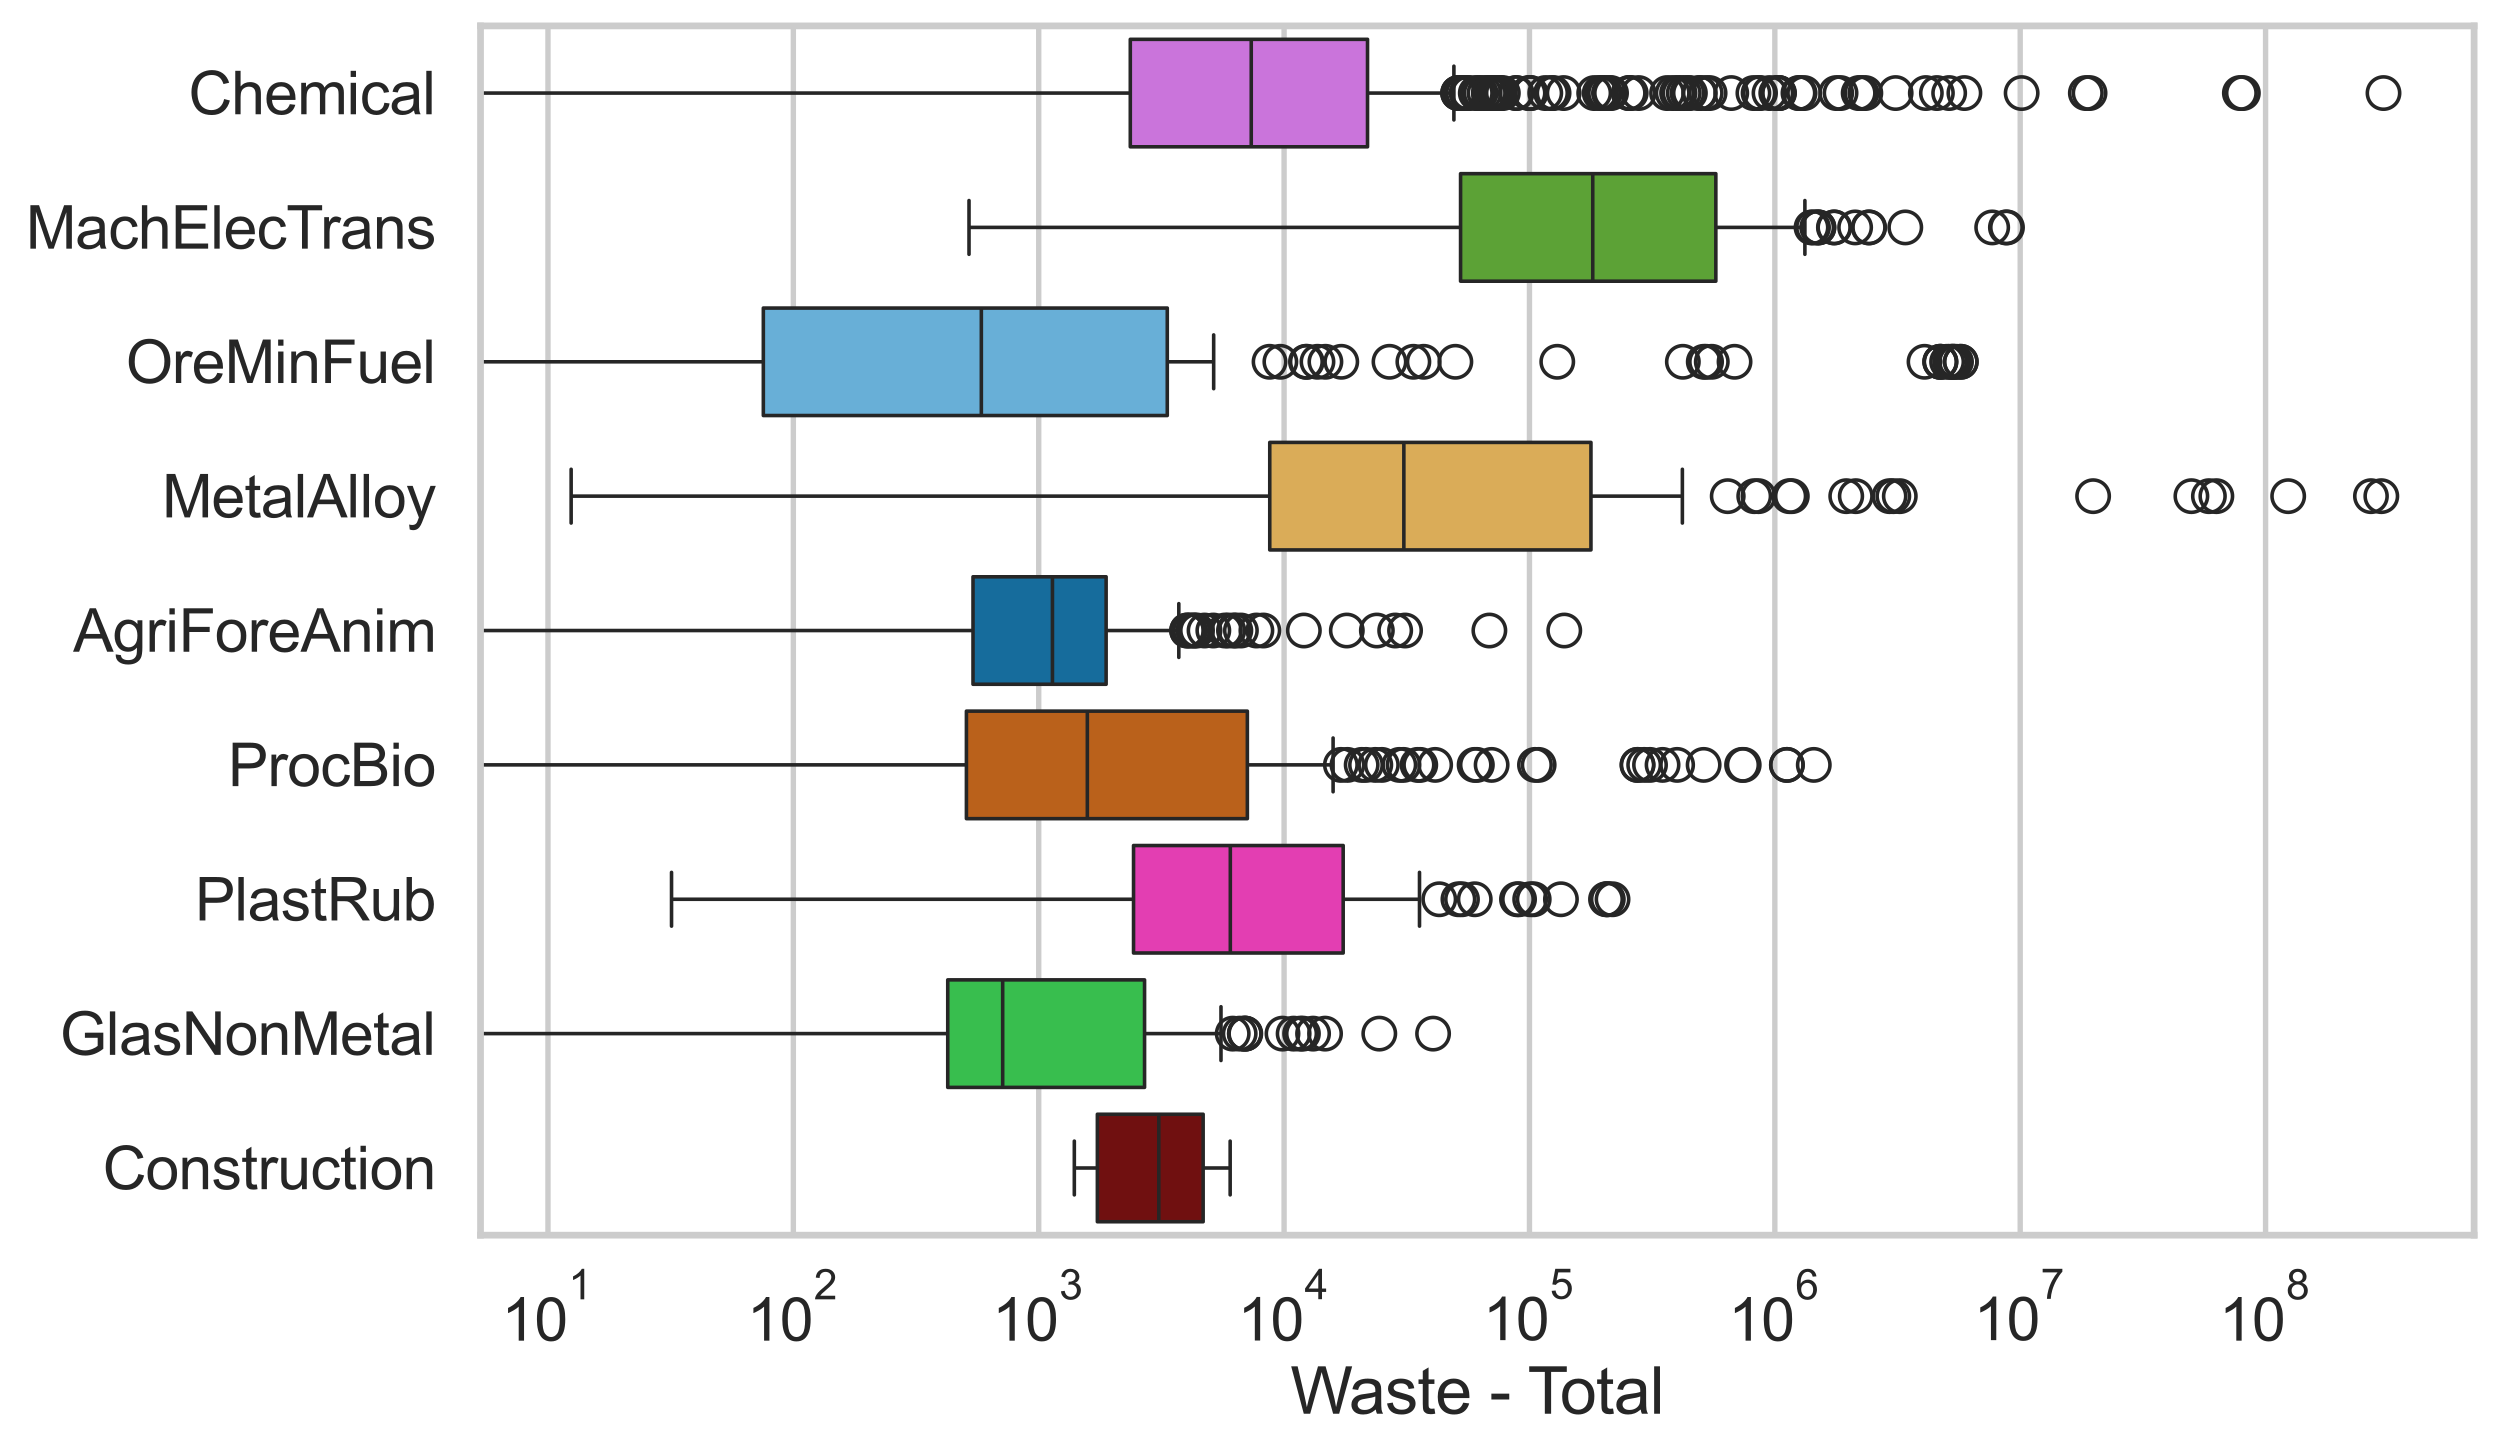 <?xml version="1.0" encoding="utf-8" standalone="no"?>
<!DOCTYPE svg PUBLIC "-//W3C//DTD SVG 1.1//EN"
  "http://www.w3.org/Graphics/SVG/1.1/DTD/svg11.dtd">
<svg xmlns:xlink="http://www.w3.org/1999/xlink" width="695.577pt" height="404.121pt" viewBox="0 0 695.577 404.121" xmlns="http://www.w3.org/2000/svg" version="1.1">
 <defs>
  <style type="text/css">*{stroke-linejoin: round; stroke-linecap: butt}</style>
 </defs>
 <g id="figure_1">
  <g id="patch_1">
   <path d="M 0 404.121 
L 695.577 404.121 
L 695.577 0 
L 0 0 
z
" style="fill: #ffffff"/>
  </g>
  <g id="axes_1">
   <g id="patch_2">
    <path d="M 133.697 343.665 
L 688.377 343.665 
L 688.377 7.2 
L 133.697 7.2 
z
" style="fill: #ffffff"/>
   </g>
   <g id="matplotlib.axis_1">
    <g id="xtick_1">
     <g id="line2d_1">
      <path d="M 152.462 343.665 
L 152.462 7.2 
" clip-path="url(#p2b9dc98ce5)" style="fill: none; stroke: #cccccc; stroke-width: 1.5; stroke-linecap: round"/>
     </g>
     <g id="text_1">
      <!-- $\mathdefault{10^{1}}$ -->
      <g style="fill: #262626" transform="translate(139.51 373.18) scale(0.165 -0.165)">
       <defs>
        <path id="ArialMT-31" d="M 2384 0 
L 1822 0 
L 1822 3584 
Q 1619 3391 1289 3197 
Q 959 3003 697 2906 
L 697 3450 
Q 1169 3672 1522 3987 
Q 1875 4303 2022 4600 
L 2384 4600 
L 2384 0 
z
" transform="scale(0.016)"/>
        <path id="ArialMT-30" d="M 266 2259 
Q 266 3072 433 3567 
Q 600 4063 929 4331 
Q 1259 4600 1759 4600 
Q 2128 4600 2406 4451 
Q 2684 4303 2865 4023 
Q 3047 3744 3150 3342 
Q 3253 2941 3253 2259 
Q 3253 1453 3087 958 
Q 2922 463 2592 192 
Q 2263 -78 1759 -78 
Q 1097 -78 719 397 
Q 266 969 266 2259 
z
M 844 2259 
Q 844 1131 1108 757 
Q 1372 384 1759 384 
Q 2147 384 2411 759 
Q 2675 1134 2675 2259 
Q 2675 3391 2411 3762 
Q 2147 4134 1753 4134 
Q 1366 4134 1134 3806 
Q 844 3388 844 2259 
z
" transform="scale(0.016)"/>
       </defs>
       <use xlink:href="#ArialMT-31" transform="translate(0 0.994)"/>
       <use xlink:href="#ArialMT-30" transform="translate(55.615 0.994)"/>
       <use xlink:href="#ArialMT-31" transform="translate(112.973 70.688) scale(0.7)"/>
      </g>
     </g>
    </g>
    <g id="xtick_2">
     <g id="line2d_2">
      <path d="M 220.733 343.665 
L 220.733 7.2 
" clip-path="url(#p2b9dc98ce5)" style="fill: none; stroke: #cccccc; stroke-width: 1.5; stroke-linecap: round"/>
     </g>
     <g id="text_2">
      <!-- $\mathdefault{10^{2}}$ -->
      <g style="fill: #262626" transform="translate(207.78 373.18) scale(0.165 -0.165)">
       <defs>
        <path id="ArialMT-32" d="M 3222 541 
L 3222 0 
L 194 0 
Q 188 203 259 391 
Q 375 700 629 1000 
Q 884 1300 1366 1694 
Q 2113 2306 2375 2664 
Q 2638 3022 2638 3341 
Q 2638 3675 2398 3904 
Q 2159 4134 1775 4134 
Q 1369 4134 1125 3890 
Q 881 3647 878 3216 
L 300 3275 
Q 359 3922 746 4261 
Q 1134 4600 1788 4600 
Q 2447 4600 2831 4234 
Q 3216 3869 3216 3328 
Q 3216 3053 3103 2787 
Q 2991 2522 2730 2228 
Q 2469 1934 1863 1422 
Q 1356 997 1212 845 
Q 1069 694 975 541 
L 3222 541 
z
" transform="scale(0.016)"/>
       </defs>
       <use xlink:href="#ArialMT-31" transform="translate(0 0.994)"/>
       <use xlink:href="#ArialMT-30" transform="translate(55.615 0.994)"/>
       <use xlink:href="#ArialMT-32" transform="translate(112.973 70.688) scale(0.7)"/>
      </g>
     </g>
    </g>
    <g id="xtick_3">
     <g id="line2d_3">
      <path d="M 289.003 343.665 
L 289.003 7.2 
" clip-path="url(#p2b9dc98ce5)" style="fill: none; stroke: #cccccc; stroke-width: 1.5; stroke-linecap: round"/>
     </g>
     <g id="text_3">
      <!-- $\mathdefault{10^{3}}$ -->
      <g style="fill: #262626" transform="translate(276.05 373.18) scale(0.165 -0.165)">
       <defs>
        <path id="ArialMT-33" d="M 269 1209 
L 831 1284 
Q 928 806 1161 595 
Q 1394 384 1728 384 
Q 2125 384 2398 659 
Q 2672 934 2672 1341 
Q 2672 1728 2419 1979 
Q 2166 2231 1775 2231 
Q 1616 2231 1378 2169 
L 1441 2663 
Q 1497 2656 1531 2656 
Q 1891 2656 2178 2843 
Q 2466 3031 2466 3422 
Q 2466 3731 2256 3934 
Q 2047 4138 1716 4138 
Q 1388 4138 1169 3931 
Q 950 3725 888 3313 
L 325 3413 
Q 428 3978 793 4289 
Q 1159 4600 1703 4600 
Q 2078 4600 2393 4439 
Q 2709 4278 2876 4000 
Q 3044 3722 3044 3409 
Q 3044 3113 2884 2869 
Q 2725 2625 2413 2481 
Q 2819 2388 3044 2092 
Q 3269 1797 3269 1353 
Q 3269 753 2831 336 
Q 2394 -81 1725 -81 
Q 1122 -81 723 278 
Q 325 638 269 1209 
z
" transform="scale(0.016)"/>
       </defs>
       <use xlink:href="#ArialMT-31" transform="translate(0 0.994)"/>
       <use xlink:href="#ArialMT-30" transform="translate(55.615 0.994)"/>
       <use xlink:href="#ArialMT-33" transform="translate(112.973 70.688) scale(0.7)"/>
      </g>
     </g>
    </g>
    <g id="xtick_4">
     <g id="line2d_4">
      <path d="M 357.273 343.665 
L 357.273 7.2 
" clip-path="url(#p2b9dc98ce5)" style="fill: none; stroke: #cccccc; stroke-width: 1.5; stroke-linecap: round"/>
     </g>
     <g id="text_4">
      <!-- $\mathdefault{10^{4}}$ -->
      <g style="fill: #262626" transform="translate(344.321 373.015) scale(0.165 -0.165)">
       <defs>
        <path id="ArialMT-34" d="M 2069 0 
L 2069 1097 
L 81 1097 
L 81 1613 
L 2172 4581 
L 2631 4581 
L 2631 1613 
L 3250 1613 
L 3250 1097 
L 2631 1097 
L 2631 0 
L 2069 0 
z
M 2069 1613 
L 2069 3678 
L 634 1613 
L 2069 1613 
z
" transform="scale(0.016)"/>
       </defs>
       <use xlink:href="#ArialMT-31" transform="translate(0 0.202)"/>
       <use xlink:href="#ArialMT-30" transform="translate(55.615 0.202)"/>
       <use xlink:href="#ArialMT-34" transform="translate(112.973 69.895) scale(0.7)"/>
      </g>
     </g>
    </g>
    <g id="xtick_5">
     <g id="line2d_5">
      <path d="M 425.543 343.665 
L 425.543 7.2 
" clip-path="url(#p2b9dc98ce5)" style="fill: none; stroke: #cccccc; stroke-width: 1.5; stroke-linecap: round"/>
     </g>
     <g id="text_5">
      <!-- $\mathdefault{10^{5}}$ -->
      <g style="fill: #262626" transform="translate(412.591 373.015) scale(0.165 -0.165)">
       <defs>
        <path id="ArialMT-35" d="M 266 1200 
L 856 1250 
Q 922 819 1161 601 
Q 1400 384 1738 384 
Q 2144 384 2425 690 
Q 2706 997 2706 1503 
Q 2706 1984 2436 2262 
Q 2166 2541 1728 2541 
Q 1456 2541 1237 2417 
Q 1019 2294 894 2097 
L 366 2166 
L 809 4519 
L 3088 4519 
L 3088 3981 
L 1259 3981 
L 1013 2750 
Q 1425 3038 1878 3038 
Q 2478 3038 2890 2622 
Q 3303 2206 3303 1553 
Q 3303 931 2941 478 
Q 2500 -78 1738 -78 
Q 1113 -78 717 272 
Q 322 622 266 1200 
z
" transform="scale(0.016)"/>
       </defs>
       <use xlink:href="#ArialMT-31" transform="translate(0 0.88)"/>
       <use xlink:href="#ArialMT-30" transform="translate(55.615 0.88)"/>
       <use xlink:href="#ArialMT-35" transform="translate(112.973 70.573) scale(0.7)"/>
      </g>
     </g>
    </g>
    <g id="xtick_6">
     <g id="line2d_6">
      <path d="M 493.813 343.665 
L 493.813 7.2 
" clip-path="url(#p2b9dc98ce5)" style="fill: none; stroke: #cccccc; stroke-width: 1.5; stroke-linecap: round"/>
     </g>
     <g id="text_6">
      <!-- $\mathdefault{10^{6}}$ -->
      <g style="fill: #262626" transform="translate(480.861 373.18) scale(0.165 -0.165)">
       <defs>
        <path id="ArialMT-36" d="M 3184 3459 
L 2625 3416 
Q 2550 3747 2413 3897 
Q 2184 4138 1850 4138 
Q 1581 4138 1378 3988 
Q 1113 3794 959 3422 
Q 806 3050 800 2363 
Q 1003 2672 1297 2822 
Q 1591 2972 1913 2972 
Q 2475 2972 2870 2558 
Q 3266 2144 3266 1488 
Q 3266 1056 3080 686 
Q 2894 316 2569 119 
Q 2244 -78 1831 -78 
Q 1128 -78 684 439 
Q 241 956 241 2144 
Q 241 3472 731 4075 
Q 1159 4600 1884 4600 
Q 2425 4600 2770 4297 
Q 3116 3994 3184 3459 
z
M 888 1484 
Q 888 1194 1011 928 
Q 1134 663 1356 523 
Q 1578 384 1822 384 
Q 2178 384 2434 671 
Q 2691 959 2691 1453 
Q 2691 1928 2437 2201 
Q 2184 2475 1800 2475 
Q 1419 2475 1153 2201 
Q 888 1928 888 1484 
z
" transform="scale(0.016)"/>
       </defs>
       <use xlink:href="#ArialMT-31" transform="translate(0 0.994)"/>
       <use xlink:href="#ArialMT-30" transform="translate(55.615 0.994)"/>
       <use xlink:href="#ArialMT-36" transform="translate(112.973 70.688) scale(0.7)"/>
      </g>
     </g>
    </g>
    <g id="xtick_7">
     <g id="line2d_7">
      <path d="M 562.084 343.665 
L 562.084 7.2 
" clip-path="url(#p2b9dc98ce5)" style="fill: none; stroke: #cccccc; stroke-width: 1.5; stroke-linecap: round"/>
     </g>
     <g id="text_7">
      <!-- $\mathdefault{10^{7}}$ -->
      <g style="fill: #262626" transform="translate(549.131 373.015) scale(0.165 -0.165)">
       <defs>
        <path id="ArialMT-37" d="M 303 3981 
L 303 4522 
L 3269 4522 
L 3269 4084 
Q 2831 3619 2401 2847 
Q 1972 2075 1738 1259 
Q 1569 684 1522 0 
L 944 0 
Q 953 541 1156 1306 
Q 1359 2072 1739 2783 
Q 2119 3494 2547 3981 
L 303 3981 
z
" transform="scale(0.016)"/>
       </defs>
       <use xlink:href="#ArialMT-31" transform="translate(0 0.847)"/>
       <use xlink:href="#ArialMT-30" transform="translate(55.615 0.847)"/>
       <use xlink:href="#ArialMT-37" transform="translate(112.973 70.541) scale(0.7)"/>
      </g>
     </g>
    </g>
    <g id="xtick_8">
     <g id="line2d_8">
      <path d="M 630.354 343.665 
L 630.354 7.2 
" clip-path="url(#p2b9dc98ce5)" style="fill: none; stroke: #cccccc; stroke-width: 1.5; stroke-linecap: round"/>
     </g>
     <g id="text_8">
      <!-- $\mathdefault{10^{8}}$ -->
      <g style="fill: #262626" transform="translate(617.401 373.18) scale(0.165 -0.165)">
       <defs>
        <path id="ArialMT-38" d="M 1131 2484 
Q 781 2613 612 2850 
Q 444 3088 444 3419 
Q 444 3919 803 4259 
Q 1163 4600 1759 4600 
Q 2359 4600 2725 4251 
Q 3091 3903 3091 3403 
Q 3091 3084 2923 2848 
Q 2756 2613 2416 2484 
Q 2838 2347 3058 2040 
Q 3278 1734 3278 1309 
Q 3278 722 2862 322 
Q 2447 -78 1769 -78 
Q 1091 -78 675 323 
Q 259 725 259 1325 
Q 259 1772 486 2073 
Q 713 2375 1131 2484 
z
M 1019 3438 
Q 1019 3113 1228 2906 
Q 1438 2700 1772 2700 
Q 2097 2700 2305 2904 
Q 2513 3109 2513 3406 
Q 2513 3716 2298 3927 
Q 2084 4138 1766 4138 
Q 1444 4138 1231 3931 
Q 1019 3725 1019 3438 
z
M 838 1322 
Q 838 1081 952 856 
Q 1066 631 1291 507 
Q 1516 384 1775 384 
Q 2178 384 2440 643 
Q 2703 903 2703 1303 
Q 2703 1709 2433 1975 
Q 2163 2241 1756 2241 
Q 1359 2241 1098 1978 
Q 838 1716 838 1322 
z
" transform="scale(0.016)"/>
       </defs>
       <use xlink:href="#ArialMT-31" transform="translate(0 0.994)"/>
       <use xlink:href="#ArialMT-30" transform="translate(55.615 0.994)"/>
       <use xlink:href="#ArialMT-38" transform="translate(112.973 70.688) scale(0.7)"/>
      </g>
     </g>
    </g>
    <g id="xtick_9"/>
    <g id="xtick_10"/>
    <g id="xtick_11"/>
    <g id="xtick_12"/>
    <g id="xtick_13"/>
    <g id="xtick_14"/>
    <g id="xtick_15"/>
    <g id="xtick_16"/>
    <g id="xtick_17"/>
    <g id="xtick_18"/>
    <g id="xtick_19"/>
    <g id="xtick_20"/>
    <g id="xtick_21"/>
    <g id="xtick_22"/>
    <g id="xtick_23"/>
    <g id="xtick_24"/>
    <g id="xtick_25"/>
    <g id="xtick_26"/>
    <g id="xtick_27"/>
    <g id="xtick_28"/>
    <g id="xtick_29"/>
    <g id="xtick_30"/>
    <g id="xtick_31"/>
    <g id="xtick_32"/>
    <g id="xtick_33"/>
    <g id="xtick_34"/>
    <g id="xtick_35"/>
    <g id="xtick_36"/>
    <g id="xtick_37"/>
    <g id="xtick_38"/>
    <g id="xtick_39"/>
    <g id="xtick_40"/>
    <g id="xtick_41"/>
    <g id="xtick_42"/>
    <g id="xtick_43"/>
    <g id="xtick_44"/>
    <g id="xtick_45"/>
    <g id="xtick_46"/>
    <g id="xtick_47"/>
    <g id="xtick_48"/>
    <g id="xtick_49"/>
    <g id="xtick_50"/>
    <g id="xtick_51"/>
    <g id="xtick_52"/>
    <g id="xtick_53"/>
    <g id="xtick_54"/>
    <g id="xtick_55"/>
    <g id="xtick_56"/>
    <g id="xtick_57"/>
    <g id="xtick_58"/>
    <g id="xtick_59"/>
    <g id="xtick_60"/>
    <g id="xtick_61"/>
    <g id="xtick_62"/>
    <g id="xtick_63"/>
    <g id="xtick_64"/>
    <g id="xtick_65"/>
    <g id="xtick_66"/>
    <g id="xtick_67"/>
    <g id="xtick_68"/>
    <g id="xtick_69"/>
    <g id="xtick_70"/>
    <g id="xtick_71"/>
    <g id="xtick_72"/>
    <g id="xtick_73"/>
    <g id="xtick_74"/>
    <g id="text_9">
     <!-- Waste - Total -->
     <g style="fill: #262626" transform="translate(359.024 393.344) scale(0.18 -0.18)">
      <defs>
       <path id="ArialMT-57" d="M 1294 0 
L 78 4581 
L 700 4581 
L 1397 1578 
Q 1509 1106 1591 641 
Q 1766 1375 1797 1488 
L 2669 4581 
L 3400 4581 
L 4056 2263 
Q 4303 1400 4413 641 
Q 4500 1075 4641 1638 
L 5359 4581 
L 5969 4581 
L 4713 0 
L 4128 0 
L 3163 3491 
Q 3041 3928 3019 4028 
Q 2947 3713 2884 3491 
L 1913 0 
L 1294 0 
z
" transform="scale(0.016)"/>
       <path id="ArialMT-61" d="M 2588 409 
Q 2275 144 1986 34 
Q 1697 -75 1366 -75 
Q 819 -75 525 192 
Q 231 459 231 875 
Q 231 1119 342 1320 
Q 453 1522 633 1644 
Q 813 1766 1038 1828 
Q 1203 1872 1538 1913 
Q 2219 1994 2541 2106 
Q 2544 2222 2544 2253 
Q 2544 2597 2384 2738 
Q 2169 2928 1744 2928 
Q 1347 2928 1158 2789 
Q 969 2650 878 2297 
L 328 2372 
Q 403 2725 575 2942 
Q 747 3159 1072 3276 
Q 1397 3394 1825 3394 
Q 2250 3394 2515 3294 
Q 2781 3194 2906 3042 
Q 3031 2891 3081 2659 
Q 3109 2516 3109 2141 
L 3109 1391 
Q 3109 606 3145 398 
Q 3181 191 3288 0 
L 2700 0 
Q 2613 175 2588 409 
z
M 2541 1666 
Q 2234 1541 1622 1453 
Q 1275 1403 1131 1340 
Q 988 1278 909 1158 
Q 831 1038 831 891 
Q 831 666 1001 516 
Q 1172 366 1500 366 
Q 1825 366 2078 508 
Q 2331 650 2450 897 
Q 2541 1088 2541 1459 
L 2541 1666 
z
" transform="scale(0.016)"/>
       <path id="ArialMT-73" d="M 197 991 
L 753 1078 
Q 800 744 1014 566 
Q 1228 388 1613 388 
Q 2000 388 2187 545 
Q 2375 703 2375 916 
Q 2375 1106 2209 1216 
Q 2094 1291 1634 1406 
Q 1016 1563 777 1677 
Q 538 1791 414 1992 
Q 291 2194 291 2438 
Q 291 2659 392 2848 
Q 494 3038 669 3163 
Q 800 3259 1026 3326 
Q 1253 3394 1513 3394 
Q 1903 3394 2198 3281 
Q 2494 3169 2634 2976 
Q 2775 2784 2828 2463 
L 2278 2388 
Q 2241 2644 2061 2787 
Q 1881 2931 1553 2931 
Q 1166 2931 1000 2803 
Q 834 2675 834 2503 
Q 834 2394 903 2306 
Q 972 2216 1119 2156 
Q 1203 2125 1616 2013 
Q 2213 1853 2448 1751 
Q 2684 1650 2818 1456 
Q 2953 1263 2953 975 
Q 2953 694 2789 445 
Q 2625 197 2315 61 
Q 2006 -75 1616 -75 
Q 969 -75 630 194 
Q 291 463 197 991 
z
" transform="scale(0.016)"/>
       <path id="ArialMT-74" d="M 1650 503 
L 1731 6 
Q 1494 -44 1306 -44 
Q 1000 -44 831 53 
Q 663 150 594 308 
Q 525 466 525 972 
L 525 2881 
L 113 2881 
L 113 3319 
L 525 3319 
L 525 4141 
L 1084 4478 
L 1084 3319 
L 1650 3319 
L 1650 2881 
L 1084 2881 
L 1084 941 
Q 1084 700 1114 631 
Q 1144 563 1211 522 
Q 1278 481 1403 481 
Q 1497 481 1650 503 
z
" transform="scale(0.016)"/>
       <path id="ArialMT-65" d="M 2694 1069 
L 3275 997 
Q 3138 488 2766 206 
Q 2394 -75 1816 -75 
Q 1088 -75 661 373 
Q 234 822 234 1631 
Q 234 2469 665 2931 
Q 1097 3394 1784 3394 
Q 2450 3394 2872 2941 
Q 3294 2488 3294 1666 
Q 3294 1616 3291 1516 
L 816 1516 
Q 847 969 1125 678 
Q 1403 388 1819 388 
Q 2128 388 2347 550 
Q 2566 713 2694 1069 
z
M 847 1978 
L 2700 1978 
Q 2663 2397 2488 2606 
Q 2219 2931 1791 2931 
Q 1403 2931 1139 2672 
Q 875 2413 847 1978 
z
" transform="scale(0.016)"/>
       <path id="ArialMT-20" transform="scale(0.016)"/>
       <path id="ArialMT-2d" d="M 203 1375 
L 203 1941 
L 1931 1941 
L 1931 1375 
L 203 1375 
z
" transform="scale(0.016)"/>
       <path id="ArialMT-54" d="M 1659 0 
L 1659 4041 
L 150 4041 
L 150 4581 
L 3781 4581 
L 3781 4041 
L 2266 4041 
L 2266 0 
L 1659 0 
z
" transform="scale(0.016)"/>
       <path id="ArialMT-6f" d="M 213 1659 
Q 213 2581 725 3025 
Q 1153 3394 1769 3394 
Q 2453 3394 2887 2945 
Q 3322 2497 3322 1706 
Q 3322 1066 3130 698 
Q 2938 331 2570 128 
Q 2203 -75 1769 -75 
Q 1072 -75 642 372 
Q 213 819 213 1659 
z
M 791 1659 
Q 791 1022 1069 705 
Q 1347 388 1769 388 
Q 2188 388 2466 706 
Q 2744 1025 2744 1678 
Q 2744 2294 2464 2611 
Q 2184 2928 1769 2928 
Q 1347 2928 1069 2612 
Q 791 2297 791 1659 
z
" transform="scale(0.016)"/>
       <path id="ArialMT-6c" d="M 409 0 
L 409 4581 
L 972 4581 
L 972 0 
L 409 0 
z
" transform="scale(0.016)"/>
      </defs>
      <use xlink:href="#ArialMT-57"/>
      <use xlink:href="#ArialMT-61" transform="translate(90.635 0)"/>
      <use xlink:href="#ArialMT-73" transform="translate(146.25 0)"/>
      <use xlink:href="#ArialMT-74" transform="translate(196.25 0)"/>
      <use xlink:href="#ArialMT-65" transform="translate(224.033 0)"/>
      <use xlink:href="#ArialMT-20" transform="translate(279.648 0)"/>
      <use xlink:href="#ArialMT-2d" transform="translate(307.432 0)"/>
      <use xlink:href="#ArialMT-20" transform="translate(340.732 0)"/>
      <use xlink:href="#ArialMT-54" transform="translate(366.766 0)"/>
      <use xlink:href="#ArialMT-6f" transform="translate(416.725 0)"/>
      <use xlink:href="#ArialMT-74" transform="translate(472.34 0)"/>
      <use xlink:href="#ArialMT-61" transform="translate(500.123 0)"/>
      <use xlink:href="#ArialMT-6c" transform="translate(555.738 0)"/>
     </g>
    </g>
   </g>
   <g id="matplotlib.axis_2">
    <g id="ytick_1">
     <g id="text_10">
      <!-- Chemical -->
      <g style="fill: #262626" transform="translate(52.428 31.798) scale(0.165 -0.165)">
       <defs>
        <path id="ArialMT-43" d="M 3763 1606 
L 4369 1453 
Q 4178 706 3683 314 
Q 3188 -78 2472 -78 
Q 1731 -78 1267 223 
Q 803 525 561 1097 
Q 319 1669 319 2325 
Q 319 3041 592 3573 
Q 866 4106 1370 4382 
Q 1875 4659 2481 4659 
Q 3169 4659 3637 4309 
Q 4106 3959 4291 3325 
L 3694 3184 
Q 3534 3684 3231 3912 
Q 2928 4141 2469 4141 
Q 1941 4141 1586 3887 
Q 1231 3634 1087 3207 
Q 944 2781 944 2328 
Q 944 1744 1114 1308 
Q 1284 872 1643 656 
Q 2003 441 2422 441 
Q 2931 441 3284 734 
Q 3638 1028 3763 1606 
z
" transform="scale(0.016)"/>
        <path id="ArialMT-68" d="M 422 0 
L 422 4581 
L 984 4581 
L 984 2938 
Q 1378 3394 1978 3394 
Q 2347 3394 2619 3248 
Q 2891 3103 3008 2847 
Q 3125 2591 3125 2103 
L 3125 0 
L 2563 0 
L 2563 2103 
Q 2563 2525 2380 2717 
Q 2197 2909 1863 2909 
Q 1613 2909 1392 2779 
Q 1172 2650 1078 2428 
Q 984 2206 984 1816 
L 984 0 
L 422 0 
z
" transform="scale(0.016)"/>
        <path id="ArialMT-6d" d="M 422 0 
L 422 3319 
L 925 3319 
L 925 2853 
Q 1081 3097 1340 3245 
Q 1600 3394 1931 3394 
Q 2300 3394 2536 3241 
Q 2772 3088 2869 2813 
Q 3263 3394 3894 3394 
Q 4388 3394 4653 3120 
Q 4919 2847 4919 2278 
L 4919 0 
L 4359 0 
L 4359 2091 
Q 4359 2428 4304 2576 
Q 4250 2725 4106 2815 
Q 3963 2906 3769 2906 
Q 3419 2906 3187 2673 
Q 2956 2441 2956 1928 
L 2956 0 
L 2394 0 
L 2394 2156 
Q 2394 2531 2256 2718 
Q 2119 2906 1806 2906 
Q 1569 2906 1367 2781 
Q 1166 2656 1075 2415 
Q 984 2175 984 1722 
L 984 0 
L 422 0 
z
" transform="scale(0.016)"/>
        <path id="ArialMT-69" d="M 425 3934 
L 425 4581 
L 988 4581 
L 988 3934 
L 425 3934 
z
M 425 0 
L 425 3319 
L 988 3319 
L 988 0 
L 425 0 
z
" transform="scale(0.016)"/>
        <path id="ArialMT-63" d="M 2588 1216 
L 3141 1144 
Q 3050 572 2676 248 
Q 2303 -75 1759 -75 
Q 1078 -75 664 370 
Q 250 816 250 1647 
Q 250 2184 428 2587 
Q 606 2991 970 3192 
Q 1334 3394 1763 3394 
Q 2303 3394 2647 3120 
Q 2991 2847 3088 2344 
L 2541 2259 
Q 2463 2594 2264 2762 
Q 2066 2931 1784 2931 
Q 1359 2931 1093 2626 
Q 828 2322 828 1663 
Q 828 994 1084 691 
Q 1341 388 1753 388 
Q 2084 388 2306 591 
Q 2528 794 2588 1216 
z
" transform="scale(0.016)"/>
       </defs>
       <use xlink:href="#ArialMT-43"/>
       <use xlink:href="#ArialMT-68" transform="translate(72.217 0)"/>
       <use xlink:href="#ArialMT-65" transform="translate(127.832 0)"/>
       <use xlink:href="#ArialMT-6d" transform="translate(183.447 0)"/>
       <use xlink:href="#ArialMT-69" transform="translate(266.748 0)"/>
       <use xlink:href="#ArialMT-63" transform="translate(288.965 0)"/>
       <use xlink:href="#ArialMT-61" transform="translate(338.965 0)"/>
       <use xlink:href="#ArialMT-6c" transform="translate(394.58 0)"/>
      </g>
     </g>
    </g>
    <g id="ytick_2">
     <g id="text_11">
      <!-- MachElecTrans -->
      <g style="fill: #262626" transform="translate(7.2 69.183) scale(0.165 -0.165)">
       <defs>
        <path id="ArialMT-4d" d="M 475 0 
L 475 4581 
L 1388 4581 
L 2472 1338 
Q 2622 884 2691 659 
Q 2769 909 2934 1394 
L 4031 4581 
L 4847 4581 
L 4847 0 
L 4263 0 
L 4263 3834 
L 2931 0 
L 2384 0 
L 1059 3900 
L 1059 0 
L 475 0 
z
" transform="scale(0.016)"/>
        <path id="ArialMT-45" d="M 506 0 
L 506 4581 
L 3819 4581 
L 3819 4041 
L 1113 4041 
L 1113 2638 
L 3647 2638 
L 3647 2100 
L 1113 2100 
L 1113 541 
L 3925 541 
L 3925 0 
L 506 0 
z
" transform="scale(0.016)"/>
        <path id="ArialMT-72" d="M 416 0 
L 416 3319 
L 922 3319 
L 922 2816 
Q 1116 3169 1280 3281 
Q 1444 3394 1641 3394 
Q 1925 3394 2219 3213 
L 2025 2691 
Q 1819 2813 1613 2813 
Q 1428 2813 1281 2702 
Q 1134 2591 1072 2394 
Q 978 2094 978 1738 
L 978 0 
L 416 0 
z
" transform="scale(0.016)"/>
        <path id="ArialMT-6e" d="M 422 0 
L 422 3319 
L 928 3319 
L 928 2847 
Q 1294 3394 1984 3394 
Q 2284 3394 2536 3286 
Q 2788 3178 2913 3003 
Q 3038 2828 3088 2588 
Q 3119 2431 3119 2041 
L 3119 0 
L 2556 0 
L 2556 2019 
Q 2556 2363 2490 2533 
Q 2425 2703 2258 2804 
Q 2091 2906 1866 2906 
Q 1506 2906 1245 2678 
Q 984 2450 984 1813 
L 984 0 
L 422 0 
z
" transform="scale(0.016)"/>
       </defs>
       <use xlink:href="#ArialMT-4d"/>
       <use xlink:href="#ArialMT-61" transform="translate(83.301 0)"/>
       <use xlink:href="#ArialMT-63" transform="translate(138.916 0)"/>
       <use xlink:href="#ArialMT-68" transform="translate(188.916 0)"/>
       <use xlink:href="#ArialMT-45" transform="translate(244.531 0)"/>
       <use xlink:href="#ArialMT-6c" transform="translate(311.23 0)"/>
       <use xlink:href="#ArialMT-65" transform="translate(333.447 0)"/>
       <use xlink:href="#ArialMT-63" transform="translate(389.062 0)"/>
       <use xlink:href="#ArialMT-54" transform="translate(439.062 0)"/>
       <use xlink:href="#ArialMT-72" transform="translate(496.396 0)"/>
       <use xlink:href="#ArialMT-61" transform="translate(529.697 0)"/>
       <use xlink:href="#ArialMT-6e" transform="translate(585.312 0)"/>
       <use xlink:href="#ArialMT-73" transform="translate(640.928 0)"/>
      </g>
     </g>
    </g>
    <g id="ytick_3">
     <g id="text_12">
      <!-- OreMinFuel -->
      <g style="fill: #262626" transform="translate(35.013 106.568) scale(0.165 -0.165)">
       <defs>
        <path id="ArialMT-4f" d="M 309 2231 
Q 309 3372 921 4017 
Q 1534 4663 2503 4663 
Q 3138 4663 3647 4359 
Q 4156 4056 4423 3514 
Q 4691 2972 4691 2284 
Q 4691 1588 4409 1038 
Q 4128 488 3612 205 
Q 3097 -78 2500 -78 
Q 1853 -78 1343 234 
Q 834 547 571 1087 
Q 309 1628 309 2231 
z
M 934 2222 
Q 934 1394 1379 917 
Q 1825 441 2497 441 
Q 3181 441 3623 922 
Q 4066 1403 4066 2288 
Q 4066 2847 3877 3264 
Q 3688 3681 3323 3911 
Q 2959 4141 2506 4141 
Q 1863 4141 1398 3698 
Q 934 3256 934 2222 
z
" transform="scale(0.016)"/>
        <path id="ArialMT-46" d="M 525 0 
L 525 4581 
L 3616 4581 
L 3616 4041 
L 1131 4041 
L 1131 2622 
L 3281 2622 
L 3281 2081 
L 1131 2081 
L 1131 0 
L 525 0 
z
" transform="scale(0.016)"/>
        <path id="ArialMT-75" d="M 2597 0 
L 2597 488 
Q 2209 -75 1544 -75 
Q 1250 -75 995 37 
Q 741 150 617 320 
Q 494 491 444 738 
Q 409 903 409 1263 
L 409 3319 
L 972 3319 
L 972 1478 
Q 972 1038 1006 884 
Q 1059 663 1231 536 
Q 1403 409 1656 409 
Q 1909 409 2131 539 
Q 2353 669 2445 892 
Q 2538 1116 2538 1541 
L 2538 3319 
L 3100 3319 
L 3100 0 
L 2597 0 
z
" transform="scale(0.016)"/>
       </defs>
       <use xlink:href="#ArialMT-4f"/>
       <use xlink:href="#ArialMT-72" transform="translate(77.783 0)"/>
       <use xlink:href="#ArialMT-65" transform="translate(111.084 0)"/>
       <use xlink:href="#ArialMT-4d" transform="translate(166.699 0)"/>
       <use xlink:href="#ArialMT-69" transform="translate(250 0)"/>
       <use xlink:href="#ArialMT-6e" transform="translate(272.217 0)"/>
       <use xlink:href="#ArialMT-46" transform="translate(327.832 0)"/>
       <use xlink:href="#ArialMT-75" transform="translate(388.916 0)"/>
       <use xlink:href="#ArialMT-65" transform="translate(444.531 0)"/>
       <use xlink:href="#ArialMT-6c" transform="translate(500.146 0)"/>
      </g>
     </g>
    </g>
    <g id="ytick_4">
     <g id="text_13">
      <!-- MetalAlloy -->
      <g style="fill: #262626" transform="translate(45.088 143.953) scale(0.165 -0.165)">
       <defs>
        <path id="ArialMT-41" d="M -9 0 
L 1750 4581 
L 2403 4581 
L 4278 0 
L 3588 0 
L 3053 1388 
L 1138 1388 
L 634 0 
L -9 0 
z
M 1313 1881 
L 2866 1881 
L 2388 3150 
Q 2169 3728 2063 4100 
Q 1975 3659 1816 3225 
L 1313 1881 
z
" transform="scale(0.016)"/>
        <path id="ArialMT-79" d="M 397 -1278 
L 334 -750 
Q 519 -800 656 -800 
Q 844 -800 956 -737 
Q 1069 -675 1141 -563 
Q 1194 -478 1313 -144 
Q 1328 -97 1363 -6 
L 103 3319 
L 709 3319 
L 1400 1397 
Q 1534 1031 1641 628 
Q 1738 1016 1872 1384 
L 2581 3319 
L 3144 3319 
L 1881 -56 
Q 1678 -603 1566 -809 
Q 1416 -1088 1222 -1217 
Q 1028 -1347 759 -1347 
Q 597 -1347 397 -1278 
z
" transform="scale(0.016)"/>
       </defs>
       <use xlink:href="#ArialMT-4d"/>
       <use xlink:href="#ArialMT-65" transform="translate(83.301 0)"/>
       <use xlink:href="#ArialMT-74" transform="translate(138.916 0)"/>
       <use xlink:href="#ArialMT-61" transform="translate(166.699 0)"/>
       <use xlink:href="#ArialMT-6c" transform="translate(222.314 0)"/>
       <use xlink:href="#ArialMT-41" transform="translate(244.531 0)"/>
       <use xlink:href="#ArialMT-6c" transform="translate(311.23 0)"/>
       <use xlink:href="#ArialMT-6c" transform="translate(333.447 0)"/>
       <use xlink:href="#ArialMT-6f" transform="translate(355.664 0)"/>
       <use xlink:href="#ArialMT-79" transform="translate(411.279 0)"/>
      </g>
     </g>
    </g>
    <g id="ytick_5">
     <g id="text_14">
      <!-- AgriForeAnim -->
      <g style="fill: #262626" transform="translate(20.341 181.337) scale(0.165 -0.165)">
       <defs>
        <path id="ArialMT-67" d="M 319 -275 
L 866 -356 
Q 900 -609 1056 -725 
Q 1266 -881 1628 -881 
Q 2019 -881 2231 -725 
Q 2444 -569 2519 -288 
Q 2563 -116 2559 434 
Q 2191 0 1641 0 
Q 956 0 581 494 
Q 206 988 206 1678 
Q 206 2153 378 2554 
Q 550 2956 876 3175 
Q 1203 3394 1644 3394 
Q 2231 3394 2613 2919 
L 2613 3319 
L 3131 3319 
L 3131 450 
Q 3131 -325 2973 -648 
Q 2816 -972 2473 -1159 
Q 2131 -1347 1631 -1347 
Q 1038 -1347 672 -1080 
Q 306 -813 319 -275 
z
M 784 1719 
Q 784 1066 1043 766 
Q 1303 466 1694 466 
Q 2081 466 2343 764 
Q 2606 1063 2606 1700 
Q 2606 2309 2336 2618 
Q 2066 2928 1684 2928 
Q 1309 2928 1046 2623 
Q 784 2319 784 1719 
z
" transform="scale(0.016)"/>
       </defs>
       <use xlink:href="#ArialMT-41"/>
       <use xlink:href="#ArialMT-67" transform="translate(66.699 0)"/>
       <use xlink:href="#ArialMT-72" transform="translate(122.314 0)"/>
       <use xlink:href="#ArialMT-69" transform="translate(155.615 0)"/>
       <use xlink:href="#ArialMT-46" transform="translate(177.832 0)"/>
       <use xlink:href="#ArialMT-6f" transform="translate(238.916 0)"/>
       <use xlink:href="#ArialMT-72" transform="translate(294.531 0)"/>
       <use xlink:href="#ArialMT-65" transform="translate(327.832 0)"/>
       <use xlink:href="#ArialMT-41" transform="translate(383.447 0)"/>
       <use xlink:href="#ArialMT-6e" transform="translate(450.146 0)"/>
       <use xlink:href="#ArialMT-69" transform="translate(505.762 0)"/>
       <use xlink:href="#ArialMT-6d" transform="translate(527.979 0)"/>
      </g>
     </g>
    </g>
    <g id="ytick_6">
     <g id="text_15">
      <!-- ProcBio -->
      <g style="fill: #262626" transform="translate(63.424 218.722) scale(0.165 -0.165)">
       <defs>
        <path id="ArialMT-50" d="M 494 0 
L 494 4581 
L 2222 4581 
Q 2678 4581 2919 4538 
Q 3256 4481 3484 4323 
Q 3713 4166 3852 3881 
Q 3991 3597 3991 3256 
Q 3991 2672 3619 2267 
Q 3247 1863 2275 1863 
L 1100 1863 
L 1100 0 
L 494 0 
z
M 1100 2403 
L 2284 2403 
Q 2872 2403 3119 2622 
Q 3366 2841 3366 3238 
Q 3366 3525 3220 3729 
Q 3075 3934 2838 4000 
Q 2684 4041 2272 4041 
L 1100 4041 
L 1100 2403 
z
" transform="scale(0.016)"/>
        <path id="ArialMT-42" d="M 469 0 
L 469 4581 
L 2188 4581 
Q 2713 4581 3030 4442 
Q 3347 4303 3526 4014 
Q 3706 3725 3706 3409 
Q 3706 3116 3547 2856 
Q 3388 2597 3066 2438 
Q 3481 2316 3704 2022 
Q 3928 1728 3928 1328 
Q 3928 1006 3792 729 
Q 3656 453 3456 303 
Q 3256 153 2954 76 
Q 2653 0 2216 0 
L 469 0 
z
M 1075 2656 
L 2066 2656 
Q 2469 2656 2644 2709 
Q 2875 2778 2992 2937 
Q 3109 3097 3109 3338 
Q 3109 3566 3000 3739 
Q 2891 3913 2687 3977 
Q 2484 4041 1991 4041 
L 1075 4041 
L 1075 2656 
z
M 1075 541 
L 2216 541 
Q 2509 541 2628 563 
Q 2838 600 2978 687 
Q 3119 775 3209 942 
Q 3300 1109 3300 1328 
Q 3300 1584 3169 1773 
Q 3038 1963 2805 2039 
Q 2572 2116 2134 2116 
L 1075 2116 
L 1075 541 
z
" transform="scale(0.016)"/>
       </defs>
       <use xlink:href="#ArialMT-50"/>
       <use xlink:href="#ArialMT-72" transform="translate(66.699 0)"/>
       <use xlink:href="#ArialMT-6f" transform="translate(100 0)"/>
       <use xlink:href="#ArialMT-63" transform="translate(155.615 0)"/>
       <use xlink:href="#ArialMT-42" transform="translate(205.615 0)"/>
       <use xlink:href="#ArialMT-69" transform="translate(272.314 0)"/>
       <use xlink:href="#ArialMT-6f" transform="translate(294.531 0)"/>
      </g>
     </g>
    </g>
    <g id="ytick_7">
     <g id="text_16">
      <!-- PlastRub -->
      <g style="fill: #262626" transform="translate(54.248 256.107) scale(0.165 -0.165)">
       <defs>
        <path id="ArialMT-52" d="M 503 0 
L 503 4581 
L 2534 4581 
Q 3147 4581 3465 4457 
Q 3784 4334 3975 4021 
Q 4166 3709 4166 3331 
Q 4166 2844 3850 2509 
Q 3534 2175 2875 2084 
Q 3116 1969 3241 1856 
Q 3506 1613 3744 1247 
L 4541 0 
L 3778 0 
L 3172 953 
Q 2906 1366 2734 1584 
Q 2563 1803 2427 1890 
Q 2291 1978 2150 2013 
Q 2047 2034 1813 2034 
L 1109 2034 
L 1109 0 
L 503 0 
z
M 1109 2559 
L 2413 2559 
Q 2828 2559 3062 2645 
Q 3297 2731 3419 2920 
Q 3541 3109 3541 3331 
Q 3541 3656 3305 3865 
Q 3069 4075 2559 4075 
L 1109 4075 
L 1109 2559 
z
" transform="scale(0.016)"/>
        <path id="ArialMT-62" d="M 941 0 
L 419 0 
L 419 4581 
L 981 4581 
L 981 2947 
Q 1338 3394 1891 3394 
Q 2197 3394 2470 3270 
Q 2744 3147 2920 2923 
Q 3097 2700 3197 2384 
Q 3297 2069 3297 1709 
Q 3297 856 2875 390 
Q 2453 -75 1863 -75 
Q 1275 -75 941 416 
L 941 0 
z
M 934 1684 
Q 934 1088 1097 822 
Q 1363 388 1816 388 
Q 2184 388 2453 708 
Q 2722 1028 2722 1663 
Q 2722 2313 2464 2622 
Q 2206 2931 1841 2931 
Q 1472 2931 1203 2611 
Q 934 2291 934 1684 
z
" transform="scale(0.016)"/>
       </defs>
       <use xlink:href="#ArialMT-50"/>
       <use xlink:href="#ArialMT-6c" transform="translate(66.699 0)"/>
       <use xlink:href="#ArialMT-61" transform="translate(88.916 0)"/>
       <use xlink:href="#ArialMT-73" transform="translate(144.531 0)"/>
       <use xlink:href="#ArialMT-74" transform="translate(194.531 0)"/>
       <use xlink:href="#ArialMT-52" transform="translate(222.314 0)"/>
       <use xlink:href="#ArialMT-75" transform="translate(294.531 0)"/>
       <use xlink:href="#ArialMT-62" transform="translate(350.146 0)"/>
      </g>
     </g>
    </g>
    <g id="ytick_8">
     <g id="text_17">
      <!-- GlasNonMetal -->
      <g style="fill: #262626" transform="translate(16.659 293.492) scale(0.165 -0.165)">
       <defs>
        <path id="ArialMT-47" d="M 2638 1797 
L 2638 2334 
L 4578 2338 
L 4578 638 
Q 4131 281 3656 101 
Q 3181 -78 2681 -78 
Q 2006 -78 1454 211 
Q 903 500 622 1047 
Q 341 1594 341 2269 
Q 341 2938 620 3517 
Q 900 4097 1425 4378 
Q 1950 4659 2634 4659 
Q 3131 4659 3532 4498 
Q 3934 4338 4162 4050 
Q 4391 3763 4509 3300 
L 3963 3150 
Q 3859 3500 3706 3700 
Q 3553 3900 3268 4020 
Q 2984 4141 2638 4141 
Q 2222 4141 1919 4014 
Q 1616 3888 1430 3681 
Q 1244 3475 1141 3228 
Q 966 2803 966 2306 
Q 966 1694 1177 1281 
Q 1388 869 1791 669 
Q 2194 469 2647 469 
Q 3041 469 3416 620 
Q 3791 772 3984 944 
L 3984 1797 
L 2638 1797 
z
" transform="scale(0.016)"/>
        <path id="ArialMT-4e" d="M 488 0 
L 488 4581 
L 1109 4581 
L 3516 984 
L 3516 4581 
L 4097 4581 
L 4097 0 
L 3475 0 
L 1069 3600 
L 1069 0 
L 488 0 
z
" transform="scale(0.016)"/>
       </defs>
       <use xlink:href="#ArialMT-47"/>
       <use xlink:href="#ArialMT-6c" transform="translate(77.783 0)"/>
       <use xlink:href="#ArialMT-61" transform="translate(100 0)"/>
       <use xlink:href="#ArialMT-73" transform="translate(155.615 0)"/>
       <use xlink:href="#ArialMT-4e" transform="translate(205.615 0)"/>
       <use xlink:href="#ArialMT-6f" transform="translate(277.832 0)"/>
       <use xlink:href="#ArialMT-6e" transform="translate(333.447 0)"/>
       <use xlink:href="#ArialMT-4d" transform="translate(389.062 0)"/>
       <use xlink:href="#ArialMT-65" transform="translate(472.363 0)"/>
       <use xlink:href="#ArialMT-74" transform="translate(527.979 0)"/>
       <use xlink:href="#ArialMT-61" transform="translate(555.762 0)"/>
       <use xlink:href="#ArialMT-6c" transform="translate(611.377 0)"/>
      </g>
     </g>
    </g>
    <g id="ytick_9">
     <g id="text_18">
      <!-- Construction -->
      <g style="fill: #262626" transform="translate(28.575 330.877) scale(0.165 -0.165)">
       <use xlink:href="#ArialMT-43"/>
       <use xlink:href="#ArialMT-6f" transform="translate(72.217 0)"/>
       <use xlink:href="#ArialMT-6e" transform="translate(127.832 0)"/>
       <use xlink:href="#ArialMT-73" transform="translate(183.447 0)"/>
       <use xlink:href="#ArialMT-74" transform="translate(233.447 0)"/>
       <use xlink:href="#ArialMT-72" transform="translate(261.23 0)"/>
       <use xlink:href="#ArialMT-75" transform="translate(294.531 0)"/>
       <use xlink:href="#ArialMT-63" transform="translate(350.146 0)"/>
       <use xlink:href="#ArialMT-74" transform="translate(400.146 0)"/>
       <use xlink:href="#ArialMT-69" transform="translate(427.93 0)"/>
       <use xlink:href="#ArialMT-6f" transform="translate(450.146 0)"/>
       <use xlink:href="#ArialMT-6e" transform="translate(505.762 0)"/>
      </g>
     </g>
    </g>
   </g>
   <g id="patch_3">
    <path d="M 314.483 10.938 
L 314.483 40.846 
L 380.486 40.846 
L 380.486 10.938 
L 314.483 10.938 
z
" clip-path="url(#p2b9dc98ce5)" style="fill: #ca74db; stroke: #262626; stroke-linejoin: miter"/>
   </g>
   <g id="line2d_9">
    <path d="M 314.483 25.892 
L -1 25.892 
" clip-path="url(#p2b9dc98ce5)" style="fill: none; stroke: #262626"/>
   </g>
   <g id="line2d_10">
    <path d="M 380.486 25.892 
L 404.518 25.892 
" clip-path="url(#p2b9dc98ce5)" style="fill: none; stroke: #262626"/>
   </g>
   <g id="line2d_11">
    <path clip-path="url(#p2b9dc98ce5)" style="fill: none; stroke: #262626; stroke-linecap: round"/>
   </g>
   <g id="line2d_12">
    <path d="M 404.518 18.415 
L 404.518 33.369 
" clip-path="url(#p2b9dc98ce5)" style="fill: none; stroke: #262626; stroke-linecap: round"/>
   </g>
   <g id="line2d_13">
    <defs>
     <path id="m9920958ab6" d="M 0 4.5 
C 1.193 4.5 2.338 4.026 3.182 3.182 
C 4.026 2.338 4.5 1.193 4.5 0 
C 4.5 -1.193 4.026 -2.338 3.182 -3.182 
C 2.338 -4.026 1.193 -4.5 0 -4.5 
C -1.193 -4.5 -2.338 -4.026 -3.182 -3.182 
C -4.026 -2.338 -4.5 -1.193 -4.5 0 
C -4.5 1.193 -4.026 2.338 -3.182 3.182 
C -2.338 4.026 -1.193 4.5 0 4.5 
z
" style="stroke: #262626"/>
    </defs>
    <g clip-path="url(#p2b9dc98ce5)">
     <use xlink:href="#m9920958ab6" x="562.481" y="25.892" style="fill-opacity: 0; stroke: #262626"/>
     <use xlink:href="#m9920958ab6" x="405.708" y="25.892" style="fill-opacity: 0; stroke: #262626"/>
     <use xlink:href="#m9920958ab6" x="542.316" y="25.892" style="fill-opacity: 0; stroke: #262626"/>
     <use xlink:href="#m9920958ab6" x="546.553" y="25.892" style="fill-opacity: 0; stroke: #262626"/>
     <use xlink:href="#m9920958ab6" x="494.852" y="25.892" style="fill-opacity: 0; stroke: #262626"/>
     <use xlink:href="#m9920958ab6" x="421.736" y="25.892" style="fill-opacity: 0; stroke: #262626"/>
     <use xlink:href="#m9920958ab6" x="416.064" y="25.892" style="fill-opacity: 0; stroke: #262626"/>
     <use xlink:href="#m9920958ab6" x="414.402" y="25.892" style="fill-opacity: 0; stroke: #262626"/>
     <use xlink:href="#m9920958ab6" x="414.249" y="25.892" style="fill-opacity: 0; stroke: #262626"/>
     <use xlink:href="#m9920958ab6" x="501.983" y="25.892" style="fill-opacity: 0; stroke: #262626"/>
     <use xlink:href="#m9920958ab6" x="408.057" y="25.892" style="fill-opacity: 0; stroke: #262626"/>
     <use xlink:href="#m9920958ab6" x="487.855" y="25.892" style="fill-opacity: 0; stroke: #262626"/>
     <use xlink:href="#m9920958ab6" x="489.293" y="25.892" style="fill-opacity: 0; stroke: #262626"/>
     <use xlink:href="#m9920958ab6" x="415.921" y="25.892" style="fill-opacity: 0; stroke: #262626"/>
     <use xlink:href="#m9920958ab6" x="407.029" y="25.892" style="fill-opacity: 0; stroke: #262626"/>
     <use xlink:href="#m9920958ab6" x="421.98" y="25.892" style="fill-opacity: 0; stroke: #262626"/>
     <use xlink:href="#m9920958ab6" x="432.246" y="25.892" style="fill-opacity: 0; stroke: #262626"/>
     <use xlink:href="#m9920958ab6" x="472.779" y="25.892" style="fill-opacity: 0; stroke: #262626"/>
     <use xlink:href="#m9920958ab6" x="663.164" y="25.892" style="fill-opacity: 0; stroke: #262626"/>
     <use xlink:href="#m9920958ab6" x="406.12" y="25.892" style="fill-opacity: 0; stroke: #262626"/>
     <use xlink:href="#m9920958ab6" x="492.33" y="25.892" style="fill-opacity: 0; stroke: #262626"/>
     <use xlink:href="#m9920958ab6" x="414.79" y="25.892" style="fill-opacity: 0; stroke: #262626"/>
     <use xlink:href="#m9920958ab6" x="405.692" y="25.892" style="fill-opacity: 0; stroke: #262626"/>
     <use xlink:href="#m9920958ab6" x="580.346" y="25.892" style="fill-opacity: 0; stroke: #262626"/>
     <use xlink:href="#m9920958ab6" x="494.213" y="25.892" style="fill-opacity: 0; stroke: #262626"/>
     <use xlink:href="#m9920958ab6" x="413.033" y="25.892" style="fill-opacity: 0; stroke: #262626"/>
     <use xlink:href="#m9920958ab6" x="512.095" y="25.892" style="fill-opacity: 0; stroke: #262626"/>
     <use xlink:href="#m9920958ab6" x="470.177" y="25.892" style="fill-opacity: 0; stroke: #262626"/>
     <use xlink:href="#m9920958ab6" x="417.268" y="25.892" style="fill-opacity: 0; stroke: #262626"/>
     <use xlink:href="#m9920958ab6" x="425.891" y="25.892" style="fill-opacity: 0; stroke: #262626"/>
     <use xlink:href="#m9920958ab6" x="417.136" y="25.892" style="fill-opacity: 0; stroke: #262626"/>
     <use xlink:href="#m9920958ab6" x="463.835" y="25.892" style="fill-opacity: 0; stroke: #262626"/>
     <use xlink:href="#m9920958ab6" x="538.905" y="25.892" style="fill-opacity: 0; stroke: #262626"/>
     <use xlink:href="#m9920958ab6" x="466.617" y="25.892" style="fill-opacity: 0; stroke: #262626"/>
     <use xlink:href="#m9920958ab6" x="411.971" y="25.892" style="fill-opacity: 0; stroke: #262626"/>
     <use xlink:href="#m9920958ab6" x="406.843" y="25.892" style="fill-opacity: 0; stroke: #262626"/>
     <use xlink:href="#m9920958ab6" x="469.504" y="25.892" style="fill-opacity: 0; stroke: #262626"/>
     <use xlink:href="#m9920958ab6" x="467.3" y="25.892" style="fill-opacity: 0; stroke: #262626"/>
     <use xlink:href="#m9920958ab6" x="415.222" y="25.892" style="fill-opacity: 0; stroke: #262626"/>
     <use xlink:href="#m9920958ab6" x="500.701" y="25.892" style="fill-opacity: 0; stroke: #262626"/>
     <use xlink:href="#m9920958ab6" x="416.331" y="25.892" style="fill-opacity: 0; stroke: #262626"/>
     <use xlink:href="#m9920958ab6" x="624.032" y="25.892" style="fill-opacity: 0; stroke: #262626"/>
     <use xlink:href="#m9920958ab6" x="453.352" y="25.892" style="fill-opacity: 0; stroke: #262626"/>
     <use xlink:href="#m9920958ab6" x="517.138" y="25.892" style="fill-opacity: 0; stroke: #262626"/>
     <use xlink:href="#m9920958ab6" x="443.554" y="25.892" style="fill-opacity: 0; stroke: #262626"/>
     <use xlink:href="#m9920958ab6" x="453.15" y="25.892" style="fill-opacity: 0; stroke: #262626"/>
     <use xlink:href="#m9920958ab6" x="447.665" y="25.892" style="fill-opacity: 0; stroke: #262626"/>
     <use xlink:href="#m9920958ab6" x="448.236" y="25.892" style="fill-opacity: 0; stroke: #262626"/>
     <use xlink:href="#m9920958ab6" x="468.47" y="25.892" style="fill-opacity: 0; stroke: #262626"/>
     <use xlink:href="#m9920958ab6" x="494.98" y="25.892" style="fill-opacity: 0; stroke: #262626"/>
     <use xlink:href="#m9920958ab6" x="474.577" y="25.892" style="fill-opacity: 0; stroke: #262626"/>
     <use xlink:href="#m9920958ab6" x="445.094" y="25.892" style="fill-opacity: 0; stroke: #262626"/>
     <use xlink:href="#m9920958ab6" x="453.711" y="25.892" style="fill-opacity: 0; stroke: #262626"/>
     <use xlink:href="#m9920958ab6" x="435.054" y="25.892" style="fill-opacity: 0; stroke: #262626"/>
     <use xlink:href="#m9920958ab6" x="425.292" y="25.892" style="fill-opacity: 0; stroke: #262626"/>
     <use xlink:href="#m9920958ab6" x="445.441" y="25.892" style="fill-opacity: 0; stroke: #262626"/>
     <use xlink:href="#m9920958ab6" x="518.995" y="25.892" style="fill-opacity: 0; stroke: #262626"/>
     <use xlink:href="#m9920958ab6" x="475.66" y="25.892" style="fill-opacity: 0; stroke: #262626"/>
     <use xlink:href="#m9920958ab6" x="405.808" y="25.892" style="fill-opacity: 0; stroke: #262626"/>
     <use xlink:href="#m9920958ab6" x="410.609" y="25.892" style="fill-opacity: 0; stroke: #262626"/>
     <use xlink:href="#m9920958ab6" x="408.162" y="25.892" style="fill-opacity: 0; stroke: #262626"/>
     <use xlink:href="#m9920958ab6" x="494.841" y="25.892" style="fill-opacity: 0; stroke: #262626"/>
     <use xlink:href="#m9920958ab6" x="425.739" y="25.892" style="fill-opacity: 0; stroke: #262626"/>
     <use xlink:href="#m9920958ab6" x="416.835" y="25.892" style="fill-opacity: 0; stroke: #262626"/>
     <use xlink:href="#m9920958ab6" x="472.946" y="25.892" style="fill-opacity: 0; stroke: #262626"/>
     <use xlink:href="#m9920958ab6" x="581.375" y="25.892" style="fill-opacity: 0; stroke: #262626"/>
     <use xlink:href="#m9920958ab6" x="446.203" y="25.892" style="fill-opacity: 0; stroke: #262626"/>
     <use xlink:href="#m9920958ab6" x="481.684" y="25.892" style="fill-opacity: 0; stroke: #262626"/>
     <use xlink:href="#m9920958ab6" x="408.637" y="25.892" style="fill-opacity: 0; stroke: #262626"/>
     <use xlink:href="#m9920958ab6" x="418.134" y="25.892" style="fill-opacity: 0; stroke: #262626"/>
     <use xlink:href="#m9920958ab6" x="489.692" y="25.892" style="fill-opacity: 0; stroke: #262626"/>
     <use xlink:href="#m9920958ab6" x="411.243" y="25.892" style="fill-opacity: 0; stroke: #262626"/>
     <use xlink:href="#m9920958ab6" x="510.896" y="25.892" style="fill-opacity: 0; stroke: #262626"/>
     <use xlink:href="#m9920958ab6" x="431.55" y="25.892" style="fill-opacity: 0; stroke: #262626"/>
     <use xlink:href="#m9920958ab6" x="446.578" y="25.892" style="fill-opacity: 0; stroke: #262626"/>
     <use xlink:href="#m9920958ab6" x="429.94" y="25.892" style="fill-opacity: 0; stroke: #262626"/>
     <use xlink:href="#m9920958ab6" x="455.929" y="25.892" style="fill-opacity: 0; stroke: #262626"/>
     <use xlink:href="#m9920958ab6" x="517.909" y="25.892" style="fill-opacity: 0; stroke: #262626"/>
     <use xlink:href="#m9920958ab6" x="465.39" y="25.892" style="fill-opacity: 0; stroke: #262626"/>
     <use xlink:href="#m9920958ab6" x="416.078" y="25.892" style="fill-opacity: 0; stroke: #262626"/>
     <use xlink:href="#m9920958ab6" x="500.396" y="25.892" style="fill-opacity: 0; stroke: #262626"/>
     <use xlink:href="#m9920958ab6" x="623.202" y="25.892" style="fill-opacity: 0; stroke: #262626"/>
     <use xlink:href="#m9920958ab6" x="414.322" y="25.892" style="fill-opacity: 0; stroke: #262626"/>
     <use xlink:href="#m9920958ab6" x="527.424" y="25.892" style="fill-opacity: 0; stroke: #262626"/>
     <use xlink:href="#m9920958ab6" x="535.824" y="25.892" style="fill-opacity: 0; stroke: #262626"/>
    </g>
   </g>
   <g id="patch_4">
    <path d="M 406.375 48.323 
L 406.375 78.231 
L 477.398 78.231 
L 477.398 48.323 
L 406.375 48.323 
z
" clip-path="url(#p2b9dc98ce5)" style="fill: #5ca236; stroke: #262626; stroke-linejoin: miter"/>
   </g>
   <g id="line2d_14">
    <path d="M 406.375 63.277 
L 269.61 63.277 
" clip-path="url(#p2b9dc98ce5)" style="fill: none; stroke: #262626"/>
   </g>
   <g id="line2d_15">
    <path d="M 477.398 63.277 
L 502.176 63.277 
" clip-path="url(#p2b9dc98ce5)" style="fill: none; stroke: #262626"/>
   </g>
   <g id="line2d_16">
    <path d="M 269.61 55.8 
L 269.61 70.754 
" clip-path="url(#p2b9dc98ce5)" style="fill: none; stroke: #262626; stroke-linecap: round"/>
   </g>
   <g id="line2d_17">
    <path d="M 502.176 55.8 
L 502.176 70.754 
" clip-path="url(#p2b9dc98ce5)" style="fill: none; stroke: #262626; stroke-linecap: round"/>
   </g>
   <g id="line2d_18">
    <g clip-path="url(#p2b9dc98ce5)">
     <use xlink:href="#m9920958ab6" x="510.247" y="63.277" style="fill-opacity: 0; stroke: #262626"/>
     <use xlink:href="#m9920958ab6" x="504.432" y="63.277" style="fill-opacity: 0; stroke: #262626"/>
     <use xlink:href="#m9920958ab6" x="505.601" y="63.277" style="fill-opacity: 0; stroke: #262626"/>
     <use xlink:href="#m9920958ab6" x="505.942" y="63.277" style="fill-opacity: 0; stroke: #262626"/>
     <use xlink:href="#m9920958ab6" x="520.059" y="63.277" style="fill-opacity: 0; stroke: #262626"/>
     <use xlink:href="#m9920958ab6" x="504.023" y="63.277" style="fill-opacity: 0; stroke: #262626"/>
     <use xlink:href="#m9920958ab6" x="530.108" y="63.277" style="fill-opacity: 0; stroke: #262626"/>
     <use xlink:href="#m9920958ab6" x="519.94" y="63.277" style="fill-opacity: 0; stroke: #262626"/>
     <use xlink:href="#m9920958ab6" x="516.154" y="63.277" style="fill-opacity: 0; stroke: #262626"/>
     <use xlink:href="#m9920958ab6" x="505.942" y="63.277" style="fill-opacity: 0; stroke: #262626"/>
     <use xlink:href="#m9920958ab6" x="554.286" y="63.277" style="fill-opacity: 0; stroke: #262626"/>
     <use xlink:href="#m9920958ab6" x="558.405" y="63.277" style="fill-opacity: 0; stroke: #262626"/>
     <use xlink:href="#m9920958ab6" x="510.379" y="63.277" style="fill-opacity: 0; stroke: #262626"/>
     <use xlink:href="#m9920958ab6" x="558.104" y="63.277" style="fill-opacity: 0; stroke: #262626"/>
    </g>
   </g>
   <g id="patch_5">
    <path d="M 212.384 85.708 
L 212.384 115.616 
L 324.772 115.616 
L 324.772 85.708 
L 212.384 85.708 
z
" clip-path="url(#p2b9dc98ce5)" style="fill: #68afd7; stroke: #262626; stroke-linejoin: miter"/>
   </g>
   <g id="line2d_19">
    <path d="M 212.384 100.662 
L -1 100.662 
" clip-path="url(#p2b9dc98ce5)" style="fill: none; stroke: #262626"/>
   </g>
   <g id="line2d_20">
    <path d="M 324.772 100.662 
L 337.681 100.662 
" clip-path="url(#p2b9dc98ce5)" style="fill: none; stroke: #262626"/>
   </g>
   <g id="line2d_21">
    <path clip-path="url(#p2b9dc98ce5)" style="fill: none; stroke: #262626; stroke-linecap: round"/>
   </g>
   <g id="line2d_22">
    <path d="M 337.681 93.185 
L 337.681 108.139 
" clip-path="url(#p2b9dc98ce5)" style="fill: none; stroke: #262626; stroke-linecap: round"/>
   </g>
   <g id="line2d_23">
    <g clip-path="url(#p2b9dc98ce5)">
     <use xlink:href="#m9920958ab6" x="541.745" y="100.662" style="fill-opacity: 0; stroke: #262626"/>
     <use xlink:href="#m9920958ab6" x="368.77" y="100.662" style="fill-opacity: 0; stroke: #262626"/>
     <use xlink:href="#m9920958ab6" x="386.597" y="100.662" style="fill-opacity: 0; stroke: #262626"/>
     <use xlink:href="#m9920958ab6" x="482.604" y="100.662" style="fill-opacity: 0; stroke: #262626"/>
     <use xlink:href="#m9920958ab6" x="539.902" y="100.662" style="fill-opacity: 0; stroke: #262626"/>
     <use xlink:href="#m9920958ab6" x="543.316" y="100.662" style="fill-opacity: 0; stroke: #262626"/>
     <use xlink:href="#m9920958ab6" x="539.887" y="100.662" style="fill-opacity: 0; stroke: #262626"/>
     <use xlink:href="#m9920958ab6" x="393.243" y="100.662" style="fill-opacity: 0; stroke: #262626"/>
     <use xlink:href="#m9920958ab6" x="543.309" y="100.662" style="fill-opacity: 0; stroke: #262626"/>
     <use xlink:href="#m9920958ab6" x="543.584" y="100.662" style="fill-opacity: 0; stroke: #262626"/>
     <use xlink:href="#m9920958ab6" x="363.583" y="100.662" style="fill-opacity: 0; stroke: #262626"/>
     <use xlink:href="#m9920958ab6" x="356.238" y="100.662" style="fill-opacity: 0; stroke: #262626"/>
     <use xlink:href="#m9920958ab6" x="363.365" y="100.662" style="fill-opacity: 0; stroke: #262626"/>
     <use xlink:href="#m9920958ab6" x="535.46" y="100.662" style="fill-opacity: 0; stroke: #262626"/>
     <use xlink:href="#m9920958ab6" x="474.039" y="100.662" style="fill-opacity: 0; stroke: #262626"/>
     <use xlink:href="#m9920958ab6" x="539.809" y="100.662" style="fill-opacity: 0; stroke: #262626"/>
     <use xlink:href="#m9920958ab6" x="468.219" y="100.662" style="fill-opacity: 0; stroke: #262626"/>
     <use xlink:href="#m9920958ab6" x="396.121" y="100.662" style="fill-opacity: 0; stroke: #262626"/>
     <use xlink:href="#m9920958ab6" x="433.279" y="100.662" style="fill-opacity: 0; stroke: #262626"/>
     <use xlink:href="#m9920958ab6" x="366.562" y="100.662" style="fill-opacity: 0; stroke: #262626"/>
     <use xlink:href="#m9920958ab6" x="542.6" y="100.662" style="fill-opacity: 0; stroke: #262626"/>
     <use xlink:href="#m9920958ab6" x="404.929" y="100.662" style="fill-opacity: 0; stroke: #262626"/>
     <use xlink:href="#m9920958ab6" x="353.225" y="100.662" style="fill-opacity: 0; stroke: #262626"/>
     <use xlink:href="#m9920958ab6" x="544.222" y="100.662" style="fill-opacity: 0; stroke: #262626"/>
     <use xlink:href="#m9920958ab6" x="474.681" y="100.662" style="fill-opacity: 0; stroke: #262626"/>
     <use xlink:href="#m9920958ab6" x="545.551" y="100.662" style="fill-opacity: 0; stroke: #262626"/>
     <use xlink:href="#m9920958ab6" x="373.182" y="100.662" style="fill-opacity: 0; stroke: #262626"/>
     <use xlink:href="#m9920958ab6" x="476.271" y="100.662" style="fill-opacity: 0; stroke: #262626"/>
     <use xlink:href="#m9920958ab6" x="545.544" y="100.662" style="fill-opacity: 0; stroke: #262626"/>
    </g>
   </g>
   <g id="patch_6">
    <path d="M 353.285 123.093 
L 353.285 153.001 
L 442.651 153.001 
L 442.651 123.093 
L 353.285 123.093 
z
" clip-path="url(#p2b9dc98ce5)" style="fill: #daac58; stroke: #262626; stroke-linejoin: miter"/>
   </g>
   <g id="line2d_24">
    <path d="M 353.285 138.047 
L 158.91 138.047 
" clip-path="url(#p2b9dc98ce5)" style="fill: none; stroke: #262626"/>
   </g>
   <g id="line2d_25">
    <path d="M 442.651 138.047 
L 468.087 138.047 
" clip-path="url(#p2b9dc98ce5)" style="fill: none; stroke: #262626"/>
   </g>
   <g id="line2d_26">
    <path d="M 158.91 130.57 
L 158.91 145.524 
" clip-path="url(#p2b9dc98ce5)" style="fill: none; stroke: #262626; stroke-linecap: round"/>
   </g>
   <g id="line2d_27">
    <path d="M 468.087 130.57 
L 468.087 145.524 
" clip-path="url(#p2b9dc98ce5)" style="fill: none; stroke: #262626; stroke-linecap: round"/>
   </g>
   <g id="line2d_28">
    <g clip-path="url(#p2b9dc98ce5)">
     <use xlink:href="#m9920958ab6" x="526.78" y="138.047" style="fill-opacity: 0; stroke: #262626"/>
     <use xlink:href="#m9920958ab6" x="582.371" y="138.047" style="fill-opacity: 0; stroke: #262626"/>
     <use xlink:href="#m9920958ab6" x="636.644" y="138.047" style="fill-opacity: 0; stroke: #262626"/>
     <use xlink:href="#m9920958ab6" x="662.557" y="138.047" style="fill-opacity: 0; stroke: #262626"/>
     <use xlink:href="#m9920958ab6" x="489.27" y="138.047" style="fill-opacity: 0; stroke: #262626"/>
     <use xlink:href="#m9920958ab6" x="498.538" y="138.047" style="fill-opacity: 0; stroke: #262626"/>
     <use xlink:href="#m9920958ab6" x="525.726" y="138.047" style="fill-opacity: 0; stroke: #262626"/>
     <use xlink:href="#m9920958ab6" x="614.584" y="138.047" style="fill-opacity: 0; stroke: #262626"/>
     <use xlink:href="#m9920958ab6" x="659.67" y="138.047" style="fill-opacity: 0; stroke: #262626"/>
     <use xlink:href="#m9920958ab6" x="609.714" y="138.047" style="fill-opacity: 0; stroke: #262626"/>
     <use xlink:href="#m9920958ab6" x="516.331" y="138.047" style="fill-opacity: 0; stroke: #262626"/>
     <use xlink:href="#m9920958ab6" x="480.704" y="138.047" style="fill-opacity: 0; stroke: #262626"/>
     <use xlink:href="#m9920958ab6" x="528.579" y="138.047" style="fill-opacity: 0; stroke: #262626"/>
     <use xlink:href="#m9920958ab6" x="497.842" y="138.047" style="fill-opacity: 0; stroke: #262626"/>
     <use xlink:href="#m9920958ab6" x="488.084" y="138.047" style="fill-opacity: 0; stroke: #262626"/>
     <use xlink:href="#m9920958ab6" x="513.68" y="138.047" style="fill-opacity: 0; stroke: #262626"/>
     <use xlink:href="#m9920958ab6" x="616.661" y="138.047" style="fill-opacity: 0; stroke: #262626"/>
    </g>
   </g>
   <g id="patch_7">
    <path d="M 270.721 160.478 
L 270.721 190.386 
L 307.757 190.386 
L 307.757 160.478 
L 270.721 160.478 
z
" clip-path="url(#p2b9dc98ce5)" style="fill: #166c9c; stroke: #262626; stroke-linejoin: miter"/>
   </g>
   <g id="line2d_29">
    <path d="M 270.721 175.432 
L -1 175.432 
" clip-path="url(#p2b9dc98ce5)" style="fill: none; stroke: #262626"/>
   </g>
   <g id="line2d_30">
    <path d="M 307.757 175.432 
L 327.983 175.432 
" clip-path="url(#p2b9dc98ce5)" style="fill: none; stroke: #262626"/>
   </g>
   <g id="line2d_31">
    <path clip-path="url(#p2b9dc98ce5)" style="fill: none; stroke: #262626; stroke-linecap: round"/>
   </g>
   <g id="line2d_32">
    <path d="M 327.983 167.955 
L 327.983 182.909 
" clip-path="url(#p2b9dc98ce5)" style="fill: none; stroke: #262626; stroke-linecap: round"/>
   </g>
   <g id="line2d_33">
    <g clip-path="url(#p2b9dc98ce5)">
     <use xlink:href="#m9920958ab6" x="330.279" y="175.432" style="fill-opacity: 0; stroke: #262626"/>
     <use xlink:href="#m9920958ab6" x="349.568" y="175.432" style="fill-opacity: 0; stroke: #262626"/>
     <use xlink:href="#m9920958ab6" x="383.082" y="175.432" style="fill-opacity: 0; stroke: #262626"/>
     <use xlink:href="#m9920958ab6" x="335.139" y="175.432" style="fill-opacity: 0; stroke: #262626"/>
     <use xlink:href="#m9920958ab6" x="331.996" y="175.432" style="fill-opacity: 0; stroke: #262626"/>
     <use xlink:href="#m9920958ab6" x="345.258" y="175.432" style="fill-opacity: 0; stroke: #262626"/>
     <use xlink:href="#m9920958ab6" x="330.309" y="175.432" style="fill-opacity: 0; stroke: #262626"/>
     <use xlink:href="#m9920958ab6" x="390.928" y="175.432" style="fill-opacity: 0; stroke: #262626"/>
     <use xlink:href="#m9920958ab6" x="362.774" y="175.432" style="fill-opacity: 0; stroke: #262626"/>
     <use xlink:href="#m9920958ab6" x="343.713" y="175.432" style="fill-opacity: 0; stroke: #262626"/>
     <use xlink:href="#m9920958ab6" x="340.805" y="175.432" style="fill-opacity: 0; stroke: #262626"/>
     <use xlink:href="#m9920958ab6" x="374.725" y="175.432" style="fill-opacity: 0; stroke: #262626"/>
     <use xlink:href="#m9920958ab6" x="388.182" y="175.432" style="fill-opacity: 0; stroke: #262626"/>
     <use xlink:href="#m9920958ab6" x="341.765" y="175.432" style="fill-opacity: 0; stroke: #262626"/>
     <use xlink:href="#m9920958ab6" x="435.227" y="175.432" style="fill-opacity: 0; stroke: #262626"/>
     <use xlink:href="#m9920958ab6" x="351.502" y="175.432" style="fill-opacity: 0; stroke: #262626"/>
     <use xlink:href="#m9920958ab6" x="414.392" y="175.432" style="fill-opacity: 0; stroke: #262626"/>
     <use xlink:href="#m9920958ab6" x="332.336" y="175.432" style="fill-opacity: 0; stroke: #262626"/>
     <use xlink:href="#m9920958ab6" x="333.047" y="175.432" style="fill-opacity: 0; stroke: #262626"/>
     <use xlink:href="#m9920958ab6" x="337.585" y="175.432" style="fill-opacity: 0; stroke: #262626"/>
     <use xlink:href="#m9920958ab6" x="343.33" y="175.432" style="fill-opacity: 0; stroke: #262626"/>
     <use xlink:href="#m9920958ab6" x="331.107" y="175.432" style="fill-opacity: 0; stroke: #262626"/>
    </g>
   </g>
   <g id="patch_8">
    <path d="M 268.887 197.863 
L 268.887 227.771 
L 347.053 227.771 
L 347.053 197.863 
L 268.887 197.863 
z
" clip-path="url(#p2b9dc98ce5)" style="fill: #ba611b; stroke: #262626; stroke-linejoin: miter"/>
   </g>
   <g id="line2d_34">
    <path d="M 268.887 212.817 
L -1 212.817 
" clip-path="url(#p2b9dc98ce5)" style="fill: none; stroke: #262626"/>
   </g>
   <g id="line2d_35">
    <path d="M 347.053 212.817 
L 370.908 212.817 
" clip-path="url(#p2b9dc98ce5)" style="fill: none; stroke: #262626"/>
   </g>
   <g id="line2d_36">
    <path clip-path="url(#p2b9dc98ce5)" style="fill: none; stroke: #262626; stroke-linecap: round"/>
   </g>
   <g id="line2d_37">
    <path d="M 370.908 205.34 
L 370.908 220.294 
" clip-path="url(#p2b9dc98ce5)" style="fill: none; stroke: #262626; stroke-linecap: round"/>
   </g>
   <g id="line2d_38">
    <g clip-path="url(#p2b9dc98ce5)">
     <use xlink:href="#m9920958ab6" x="504.649" y="212.817" style="fill-opacity: 0; stroke: #262626"/>
     <use xlink:href="#m9920958ab6" x="474.001" y="212.817" style="fill-opacity: 0; stroke: #262626"/>
     <use xlink:href="#m9920958ab6" x="428.098" y="212.817" style="fill-opacity: 0; stroke: #262626"/>
     <use xlink:href="#m9920958ab6" x="378.859" y="212.817" style="fill-opacity: 0; stroke: #262626"/>
     <use xlink:href="#m9920958ab6" x="497.171" y="212.817" style="fill-opacity: 0; stroke: #262626"/>
     <use xlink:href="#m9920958ab6" x="394.409" y="212.817" style="fill-opacity: 0; stroke: #262626"/>
     <use xlink:href="#m9920958ab6" x="410.287" y="212.817" style="fill-opacity: 0; stroke: #262626"/>
     <use xlink:href="#m9920958ab6" x="389.338" y="212.817" style="fill-opacity: 0; stroke: #262626"/>
     <use xlink:href="#m9920958ab6" x="373.074" y="212.817" style="fill-opacity: 0; stroke: #262626"/>
     <use xlink:href="#m9920958ab6" x="455.634" y="212.817" style="fill-opacity: 0; stroke: #262626"/>
     <use xlink:href="#m9920958ab6" x="399.301" y="212.817" style="fill-opacity: 0; stroke: #262626"/>
     <use xlink:href="#m9920958ab6" x="457.464" y="212.817" style="fill-opacity: 0; stroke: #262626"/>
     <use xlink:href="#m9920958ab6" x="497.168" y="212.817" style="fill-opacity: 0; stroke: #262626"/>
     <use xlink:href="#m9920958ab6" x="374.903" y="212.817" style="fill-opacity: 0; stroke: #262626"/>
     <use xlink:href="#m9920958ab6" x="455.586" y="212.817" style="fill-opacity: 0; stroke: #262626"/>
     <use xlink:href="#m9920958ab6" x="382.65" y="212.817" style="fill-opacity: 0; stroke: #262626"/>
     <use xlink:href="#m9920958ab6" x="427.077" y="212.817" style="fill-opacity: 0; stroke: #262626"/>
     <use xlink:href="#m9920958ab6" x="410.909" y="212.817" style="fill-opacity: 0; stroke: #262626"/>
     <use xlink:href="#m9920958ab6" x="484.701" y="212.817" style="fill-opacity: 0; stroke: #262626"/>
     <use xlink:href="#m9920958ab6" x="415.012" y="212.817" style="fill-opacity: 0; stroke: #262626"/>
     <use xlink:href="#m9920958ab6" x="485.15" y="212.817" style="fill-opacity: 0; stroke: #262626"/>
     <use xlink:href="#m9920958ab6" x="459.085" y="212.817" style="fill-opacity: 0; stroke: #262626"/>
     <use xlink:href="#m9920958ab6" x="395.159" y="212.817" style="fill-opacity: 0; stroke: #262626"/>
     <use xlink:href="#m9920958ab6" x="384.473" y="212.817" style="fill-opacity: 0; stroke: #262626"/>
     <use xlink:href="#m9920958ab6" x="466.627" y="212.817" style="fill-opacity: 0; stroke: #262626"/>
     <use xlink:href="#m9920958ab6" x="390.502" y="212.817" style="fill-opacity: 0; stroke: #262626"/>
     <use xlink:href="#m9920958ab6" x="462.573" y="212.817" style="fill-opacity: 0; stroke: #262626"/>
     <use xlink:href="#m9920958ab6" x="380.067" y="212.817" style="fill-opacity: 0; stroke: #262626"/>
    </g>
   </g>
   <g id="patch_9">
    <path d="M 315.386 235.248 
L 315.386 265.156 
L 373.715 265.156 
L 373.715 235.248 
L 315.386 235.248 
z
" clip-path="url(#p2b9dc98ce5)" style="fill: #e33eb2; stroke: #262626; stroke-linejoin: miter"/>
   </g>
   <g id="line2d_39">
    <path d="M 315.386 250.202 
L 186.841 250.202 
" clip-path="url(#p2b9dc98ce5)" style="fill: none; stroke: #262626"/>
   </g>
   <g id="line2d_40">
    <path d="M 373.715 250.202 
L 394.949 250.202 
" clip-path="url(#p2b9dc98ce5)" style="fill: none; stroke: #262626"/>
   </g>
   <g id="line2d_41">
    <path d="M 186.841 242.725 
L 186.841 257.679 
" clip-path="url(#p2b9dc98ce5)" style="fill: none; stroke: #262626; stroke-linecap: round"/>
   </g>
   <g id="line2d_42">
    <path d="M 394.949 242.725 
L 394.949 257.679 
" clip-path="url(#p2b9dc98ce5)" style="fill: none; stroke: #262626; stroke-linecap: round"/>
   </g>
   <g id="line2d_43">
    <g clip-path="url(#p2b9dc98ce5)">
     <use xlink:href="#m9920958ab6" x="400.454" y="250.202" style="fill-opacity: 0; stroke: #262626"/>
     <use xlink:href="#m9920958ab6" x="405.781" y="250.202" style="fill-opacity: 0; stroke: #262626"/>
     <use xlink:href="#m9920958ab6" x="447.343" y="250.202" style="fill-opacity: 0; stroke: #262626"/>
     <use xlink:href="#m9920958ab6" x="422.644" y="250.202" style="fill-opacity: 0; stroke: #262626"/>
     <use xlink:href="#m9920958ab6" x="447.151" y="250.202" style="fill-opacity: 0; stroke: #262626"/>
     <use xlink:href="#m9920958ab6" x="446.842" y="250.202" style="fill-opacity: 0; stroke: #262626"/>
     <use xlink:href="#m9920958ab6" x="426.722" y="250.202" style="fill-opacity: 0; stroke: #262626"/>
     <use xlink:href="#m9920958ab6" x="422.074" y="250.202" style="fill-opacity: 0; stroke: #262626"/>
     <use xlink:href="#m9920958ab6" x="434.298" y="250.202" style="fill-opacity: 0; stroke: #262626"/>
     <use xlink:href="#m9920958ab6" x="410.319" y="250.202" style="fill-opacity: 0; stroke: #262626"/>
     <use xlink:href="#m9920958ab6" x="425.75" y="250.202" style="fill-opacity: 0; stroke: #262626"/>
     <use xlink:href="#m9920958ab6" x="448.656" y="250.202" style="fill-opacity: 0; stroke: #262626"/>
     <use xlink:href="#m9920958ab6" x="406.765" y="250.202" style="fill-opacity: 0; stroke: #262626"/>
    </g>
   </g>
   <g id="patch_10">
    <path d="M 263.692 272.633 
L 263.692 302.541 
L 318.45 302.541 
L 318.45 272.633 
L 263.692 272.633 
z
" clip-path="url(#p2b9dc98ce5)" style="fill: #38be4e; stroke: #262626; stroke-linejoin: miter"/>
   </g>
   <g id="line2d_44">
    <path d="M 263.692 287.587 
L -1 287.587 
" clip-path="url(#p2b9dc98ce5)" style="fill: none; stroke: #262626"/>
   </g>
   <g id="line2d_45">
    <path d="M 318.45 287.587 
L 339.716 287.587 
" clip-path="url(#p2b9dc98ce5)" style="fill: none; stroke: #262626"/>
   </g>
   <g id="line2d_46">
    <path clip-path="url(#p2b9dc98ce5)" style="fill: none; stroke: #262626; stroke-linecap: round"/>
   </g>
   <g id="line2d_47">
    <path d="M 339.716 280.11 
L 339.716 295.064 
" clip-path="url(#p2b9dc98ce5)" style="fill: none; stroke: #262626; stroke-linecap: round"/>
   </g>
   <g id="line2d_48">
    <g clip-path="url(#p2b9dc98ce5)">
     <use xlink:href="#m9920958ab6" x="346.354" y="287.587" style="fill-opacity: 0; stroke: #262626"/>
     <use xlink:href="#m9920958ab6" x="368.668" y="287.587" style="fill-opacity: 0; stroke: #262626"/>
     <use xlink:href="#m9920958ab6" x="383.763" y="287.587" style="fill-opacity: 0; stroke: #262626"/>
     <use xlink:href="#m9920958ab6" x="361.742" y="287.587" style="fill-opacity: 0; stroke: #262626"/>
     <use xlink:href="#m9920958ab6" x="346.355" y="287.587" style="fill-opacity: 0; stroke: #262626"/>
     <use xlink:href="#m9920958ab6" x="365.337" y="287.587" style="fill-opacity: 0; stroke: #262626"/>
     <use xlink:href="#m9920958ab6" x="398.728" y="287.587" style="fill-opacity: 0; stroke: #262626"/>
     <use xlink:href="#m9920958ab6" x="344.919" y="287.587" style="fill-opacity: 0; stroke: #262626"/>
     <use xlink:href="#m9920958ab6" x="359.927" y="287.587" style="fill-opacity: 0; stroke: #262626"/>
     <use xlink:href="#m9920958ab6" x="346.482" y="287.587" style="fill-opacity: 0; stroke: #262626"/>
     <use xlink:href="#m9920958ab6" x="362.514" y="287.587" style="fill-opacity: 0; stroke: #262626"/>
     <use xlink:href="#m9920958ab6" x="356.83" y="287.587" style="fill-opacity: 0; stroke: #262626"/>
     <use xlink:href="#m9920958ab6" x="342.98" y="287.587" style="fill-opacity: 0; stroke: #262626"/>
    </g>
   </g>
   <g id="patch_11">
    <path d="M 305.324 310.018 
L 305.324 339.926 
L 334.752 339.926 
L 334.752 310.018 
L 305.324 310.018 
z
" clip-path="url(#p2b9dc98ce5)" style="fill: #701010; stroke: #262626; stroke-linejoin: miter"/>
   </g>
   <g id="line2d_49">
    <path d="M 305.324 324.972 
L 298.91 324.972 
" clip-path="url(#p2b9dc98ce5)" style="fill: none; stroke: #262626"/>
   </g>
   <g id="line2d_50">
    <path d="M 334.752 324.972 
L 342.27 324.972 
" clip-path="url(#p2b9dc98ce5)" style="fill: none; stroke: #262626"/>
   </g>
   <g id="line2d_51">
    <path d="M 298.91 317.495 
L 298.91 332.449 
" clip-path="url(#p2b9dc98ce5)" style="fill: none; stroke: #262626; stroke-linecap: round"/>
   </g>
   <g id="line2d_52">
    <path d="M 342.27 317.495 
L 342.27 332.449 
" clip-path="url(#p2b9dc98ce5)" style="fill: none; stroke: #262626; stroke-linecap: round"/>
   </g>
   <g id="line2d_53"/>
   <g id="line2d_54">
    <path d="M 348.134 10.938 
L 348.134 40.846 
" clip-path="url(#p2b9dc98ce5)" style="fill: none; stroke: #262626"/>
   </g>
   <g id="line2d_55">
    <path d="M 443.152 48.323 
L 443.152 78.231 
" clip-path="url(#p2b9dc98ce5)" style="fill: none; stroke: #262626"/>
   </g>
   <g id="line2d_56">
    <path d="M 273.039 85.708 
L 273.039 115.616 
" clip-path="url(#p2b9dc98ce5)" style="fill: none; stroke: #262626"/>
   </g>
   <g id="line2d_57">
    <path d="M 390.595 123.093 
L 390.595 153.001 
" clip-path="url(#p2b9dc98ce5)" style="fill: none; stroke: #262626"/>
   </g>
   <g id="line2d_58">
    <path d="M 292.824 160.478 
L 292.824 190.386 
" clip-path="url(#p2b9dc98ce5)" style="fill: none; stroke: #262626"/>
   </g>
   <g id="line2d_59">
    <path d="M 302.53 197.863 
L 302.53 227.771 
" clip-path="url(#p2b9dc98ce5)" style="fill: none; stroke: #262626"/>
   </g>
   <g id="line2d_60">
    <path d="M 342.312 235.248 
L 342.312 265.156 
" clip-path="url(#p2b9dc98ce5)" style="fill: none; stroke: #262626"/>
   </g>
   <g id="line2d_61">
    <path d="M 278.976 272.633 
L 278.976 302.541 
" clip-path="url(#p2b9dc98ce5)" style="fill: none; stroke: #262626"/>
   </g>
   <g id="line2d_62">
    <path d="M 322.417 310.018 
L 322.417 339.926 
" clip-path="url(#p2b9dc98ce5)" style="fill: none; stroke: #262626"/>
   </g>
   <g id="patch_12">
    <path d="M 133.697 343.665 
L 133.697 7.2 
" style="fill: none; stroke: #cccccc; stroke-width: 1.875; stroke-linejoin: miter; stroke-linecap: square"/>
   </g>
   <g id="patch_13">
    <path d="M 688.377 343.665 
L 688.377 7.2 
" style="fill: none; stroke: #cccccc; stroke-width: 1.875; stroke-linejoin: miter; stroke-linecap: square"/>
   </g>
   <g id="patch_14">
    <path d="M 133.697 343.665 
L 688.377 343.665 
" style="fill: none; stroke: #cccccc; stroke-width: 1.875; stroke-linejoin: miter; stroke-linecap: square"/>
   </g>
   <g id="patch_15">
    <path d="M 133.697 7.2 
L 688.377 7.2 
" style="fill: none; stroke: #cccccc; stroke-width: 1.875; stroke-linejoin: miter; stroke-linecap: square"/>
   </g>
  </g>
 </g>
 <defs>
  <clipPath id="p2b9dc98ce5">
   <rect x="133.697" y="7.2" width="554.68" height="336.465"/>
  </clipPath>
 </defs>
</svg>
